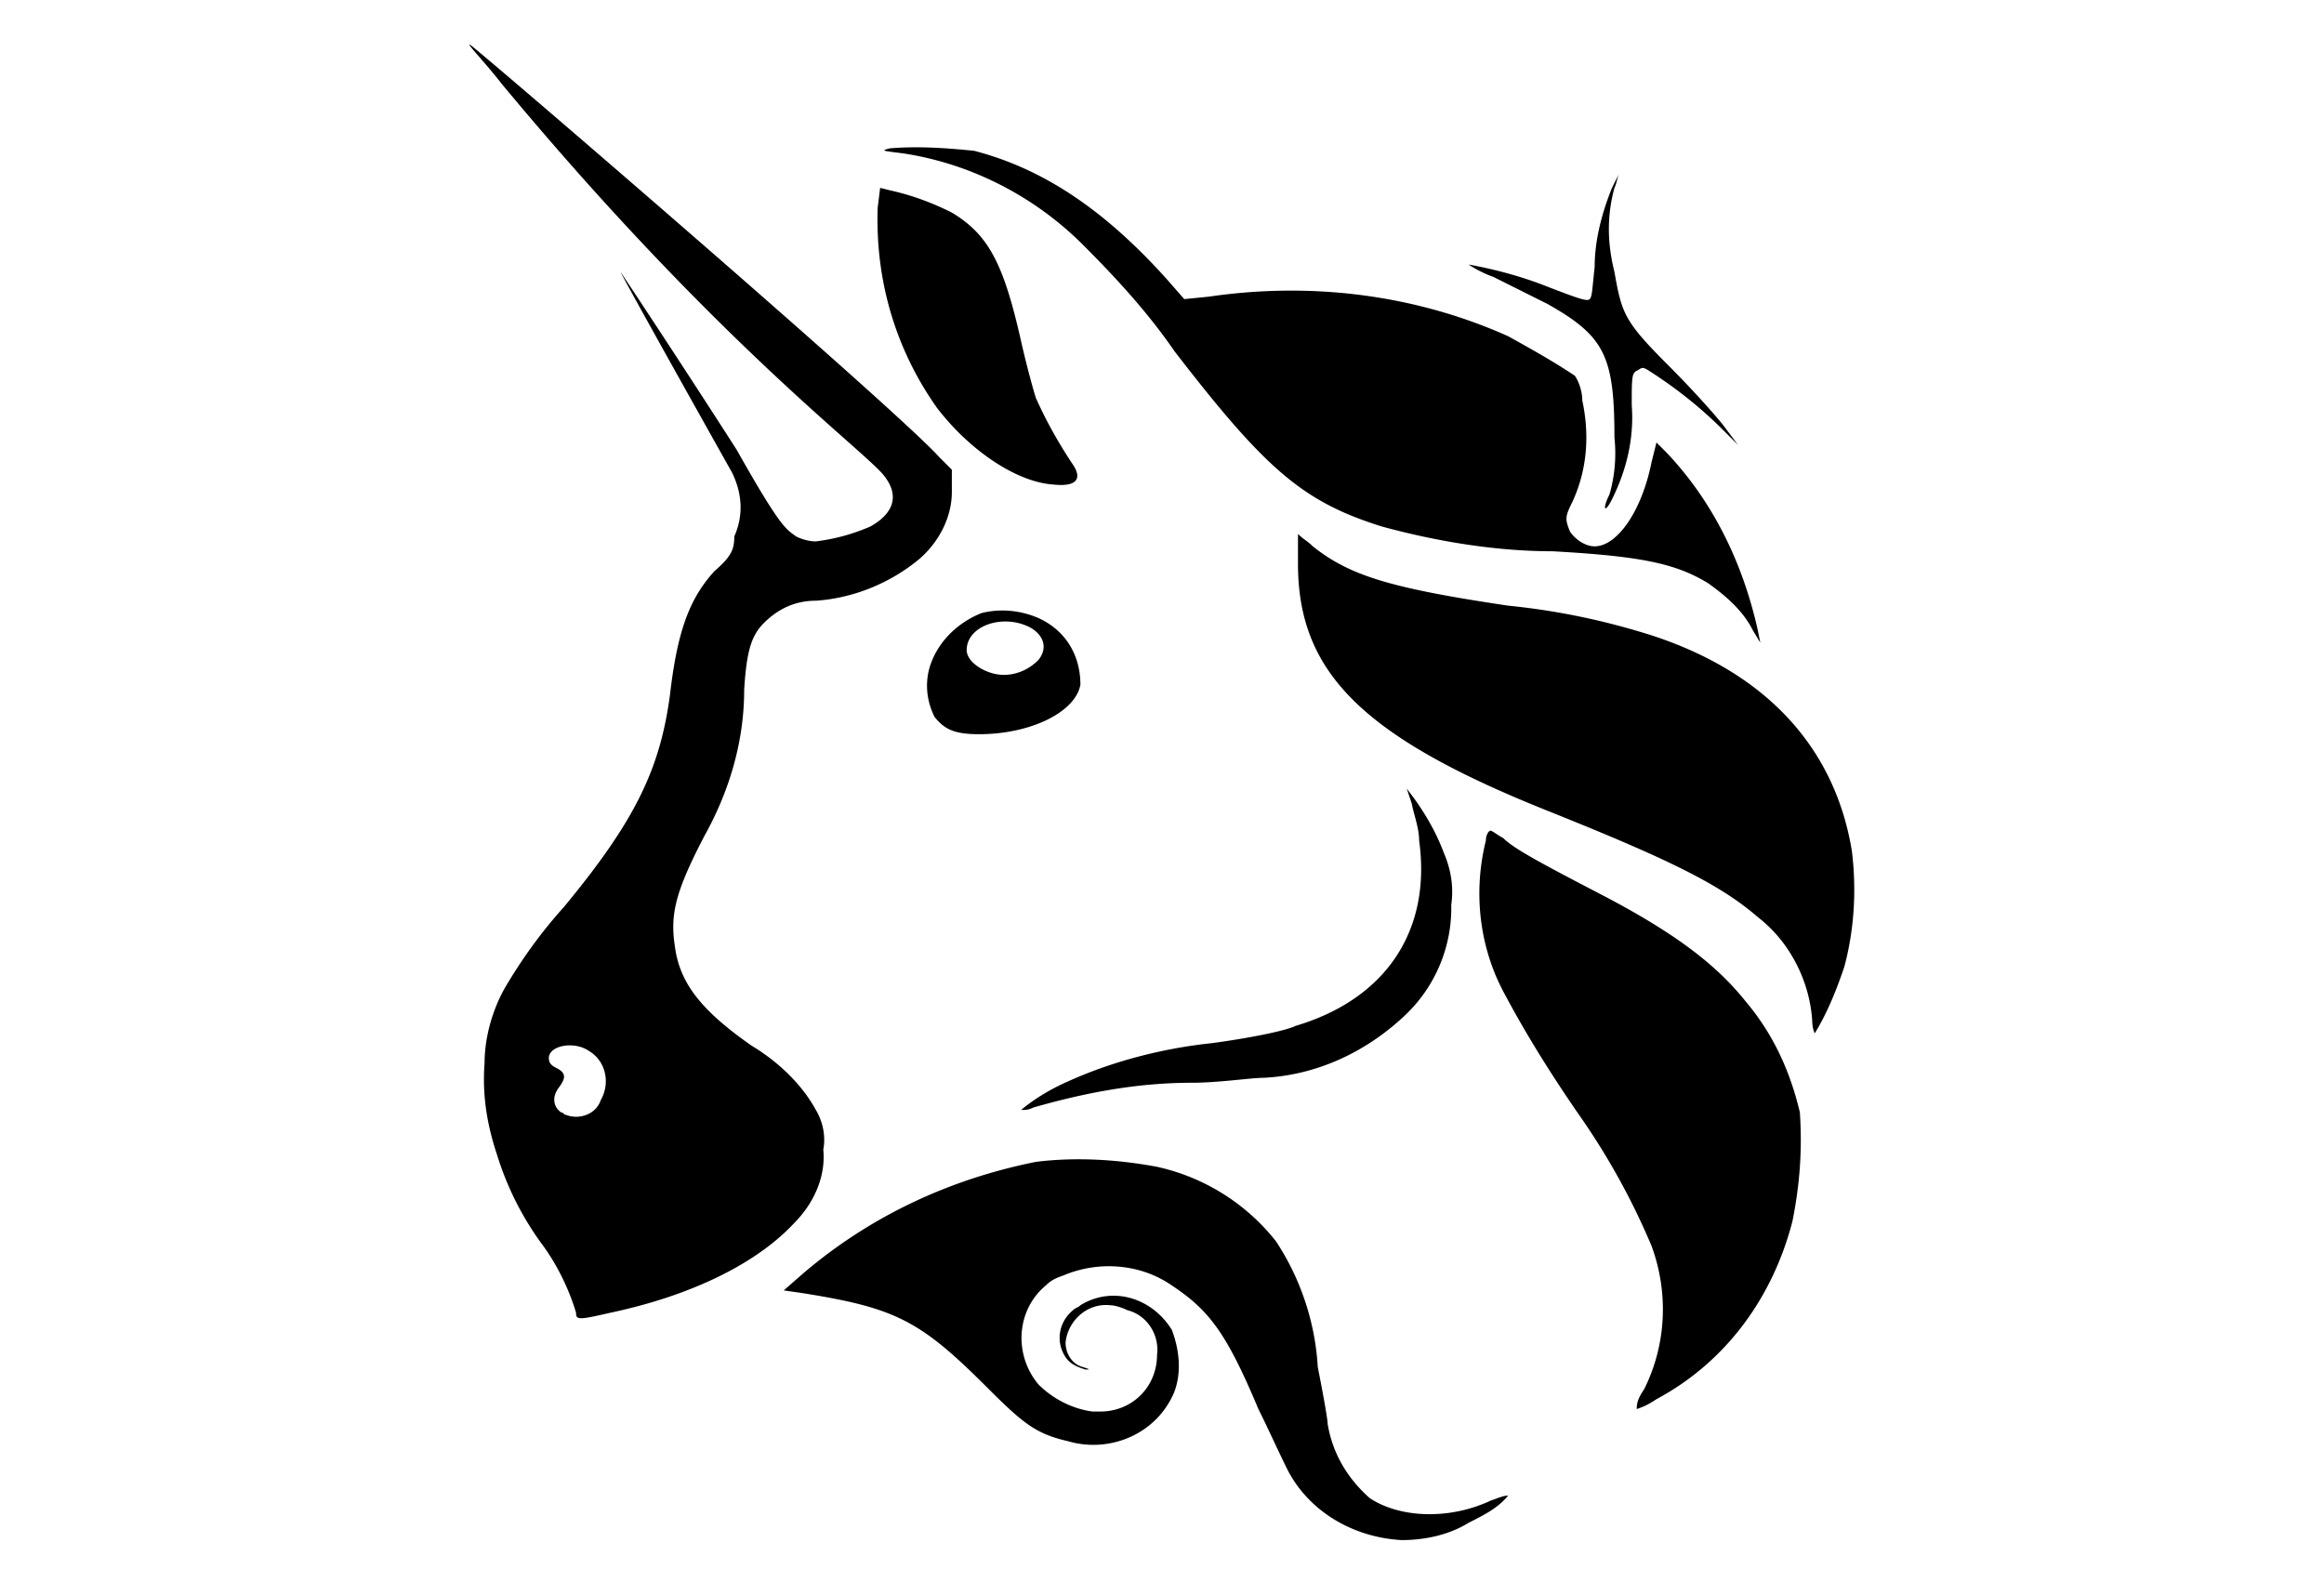 <svg viewBox="0 0 94 64">
  <path d="M43.8 9.9c1.3 1.3 2.6 2.7 3.7 4.3 3.7 4.8 5.2 6.1 8.4 7.1 2.2.6 4.6 1 6.9 1 3.6.2 5 .5 6.3 1.3.7.5 1.4 1.1 1.8 1.9l.3.5-.1-.5c-.6-2.7-1.8-5.2-3.7-7.2l-.4-.4-.2.8c-.4 2-1.4 3.4-2.3 3.4-.4 0-.8-.3-1-.6-.2-.5-.2-.6.1-1.2.6-1.3.7-2.7.4-4.1 0-.3-.1-.7-.3-1-.9-.6-1.8-1.1-2.7-1.6-3.8-1.7-8-2.2-12.1-1.6l-1 .1-.7-.8c-2.6-2.9-5.1-4.5-7.8-5.2-1-.1-2.2-.2-3.4-.1-.4.1-.3.1.5.2 2.7.4 5.3 1.7 7.3 3.7zm18.8 2.4c2.3 1.3 2.7 2.1 2.7 5.4a6 6 0 01-.2 2.3c-.3.6-.2.8.1.2.6-1.2.9-2.5.8-3.8 0-1.1 0-1.3.2-1.4s.2-.2.5 0c1.1.7 2.1 1.5 3 2.4l.6.6-.6-.8c-.4-.5-1.3-1.5-2.2-2.4-1.8-1.8-1.9-2.1-2.2-3.8-.3-1.2-.3-2.3 0-3.4.1-.2.1-.4.2-.6l-.3.6c-.4 1-.7 2.1-.7 3.2-.1.9-.1 1.2-.2 1.3s-.4 0-1.7-.5c-1-.4-2.1-.7-3.2-.9.3.2.7.4 1 .5l2.2 1.1zm-20 7.3c.9.1 1.2-.2.8-.8-.6-.9-1.1-1.8-1.5-2.7-.1-.3-.4-1.4-.6-2.3-.7-3.1-1.3-4.3-2.8-5.2-.8-.4-1.6-.7-2.5-.9l-.4-.1-.1.8c-.1 2.9.7 5.7 2.4 8.1 1.3 1.7 3.2 3 4.7 3.1zm32.3 14.8c-.7-4.2-3.5-7.2-8.1-8.7-1.9-.6-3.8-1-5.8-1.2-4.7-.7-6.4-1.2-7.9-2.4-.2-.2-.4-.3-.6-.5v1.2c0 4.4 2.6 7 10.1 10 5 2 7 3 8.5 4.3 1.3 1 2.1 2.6 2.2 4.2 0 .3.1.5.1.5.5-.8.9-1.8 1.2-2.7.4-1.5.5-3.1.3-4.7zm-22.5 7.1c-.4.2-1.9.5-3.4.7-1.9.2-3.9.7-5.7 1.5-.7.3-1.4.7-2 1.2.2 0 .3 0 .5-.1 2.1-.6 4.2-1 6.4-1 1.1 0 2.4-.2 2.9-.2 2.1-.1 4.1-1 5.7-2.5a5.98 5.98 0 001.9-4.5c.1-.7 0-1.4-.3-2.1-.3-.8-.7-1.5-1.2-2.2l-.3-.4.2.6c.1.5.3 1 .3 1.5.5 3.6-1.3 6.4-5 7.5zm18.2-1c-1.2-1.5-2.9-2.8-6-4.4-2.5-1.3-3.4-1.8-3.8-2.2-.2-.1-.3-.2-.5-.3-.1 0-.2.2-.2.4-.5 2-.3 4.2.7 6.1.9 1.7 1.9 3.3 3 4.9 1.2 1.7 2.2 3.5 3 5.4.7 1.9.6 4-.3 5.8-.2.3-.3.5-.3.8.3-.1.5-.2.8-.4 2.8-1.5 4.7-4.1 5.5-7.2.3-1.5.4-2.9.3-4.4-.4-1.7-1.1-3.2-2.2-4.5zM55.4 60.6c-.9-.8-1.5-1.8-1.7-3 0-.2-.2-1.3-.4-2.3-.1-1.8-.7-3.6-1.7-5.1a8.44 8.44 0 00-4.8-3c-1.6-.3-3.3-.4-4.9-.2-3.5.7-6.7 2.2-9.4 4.5l-.8.7.7.1c3.8.6 4.8 1.1 7.5 3.8 1.5 1.5 2 1.9 3.3 2.2 1.7.5 3.6-.3 4.3-2 .3-.8.2-1.7-.1-2.5-.8-1.3-2.4-1.8-3.7-1-.1.1-.2.1-.3.2-.6.5-.7 1.3-.3 1.9.2.3.5.4.8.5.2 0 .2 0-.1-.1-.4-.1-.7-.5-.7-1 .1-.9.9-1.6 1.8-1.5.2 0 .5.1.7.2.8.2 1.3 1 1.2 1.8 0 1.3-1 2.3-2.3 2.3h-.3c-.8-.1-1.6-.5-2.2-1.1-1-1.2-.9-3 .3-4 .2-.2.4-.3.7-.4 1.4-.6 3.1-.5 4.4.4 1.5 1 2.2 1.9 3.5 5 .4.8.8 1.7 1.2 2.5.9 1.7 2.7 2.7 4.6 2.8.9 0 1.9-.2 2.7-.7.6-.3 1.2-.6 1.6-1.1-.2 0-.4.1-.7.2-1.7.8-3.7.7-4.9-.1zM33.3 46.5c.1-.5 0-1.1-.3-1.6-.6-1.1-1.6-2-2.6-2.6-2-1.4-2.9-2.5-3.1-4-.2-1.3 0-2.2 1.2-4.5 1-1.8 1.6-3.8 1.6-5.9.1-1.6.3-2.2.8-2.7.6-.6 1.3-.9 2.1-.9 1.5-.1 3-.7 4.2-1.7.8-.7 1.3-1.7 1.3-2.7V19l-.5-.5c-1.8-2-18.9-16.7-19-16.7s.6.7 1.3 1.6c8.8 10.6 14.9 15 15.5 15.9.6.8.3 1.5-.6 2-.7.3-1.4.5-2.2.6-.3 0-.6-.1-.8-.2-.4-.3-.6-.3-2.4-3.5-2.5-3.9-4.7-7.2-4.7-7.2s-.1-.1 4.5 8.1c.4.8.5 1.7.1 2.6 0 .5-.1.8-.8 1.4-1 1.1-1.5 2.4-1.8 5-.4 3-1.4 5.1-4.3 8.6-.9 1-1.7 2.1-2.4 3.3-.5.9-.8 2-.8 3-.1 1.3.1 2.5.5 3.7.4 1.3 1 2.5 1.8 3.6.6.8 1.1 1.8 1.4 2.8 0 .3.1.3 1.4 0 3.3-.7 5.9-2 7.4-3.6.9-.9 1.3-2 1.2-3zm-9-2c-.2.6-.9.8-1.4.6-.1 0-.1-.1-.2-.1-.3-.2-.4-.6-.1-1s.3-.6-.1-.8c-.2-.1-.3-.2-.3-.4 0-.5 1-.7 1.6-.3.7.4.9 1.3.5 2zm19.4-16.8c0-1.2-.6-2.2-1.7-2.7-.7-.3-1.5-.4-2.3-.2-1 .4-1.8 1.2-2.1 2.2-.2.7-.1 1.4.2 2 .4.5.8.7 1.8.7 2.1 0 3.9-.9 4.1-2zm-1.7-1c-.4.4-.9.6-1.4.6-.7 0-1.5-.5-1.5-1 0-1 1.5-1.5 2.6-.9.5.3.7.8.3 1.3z" />
</svg>
